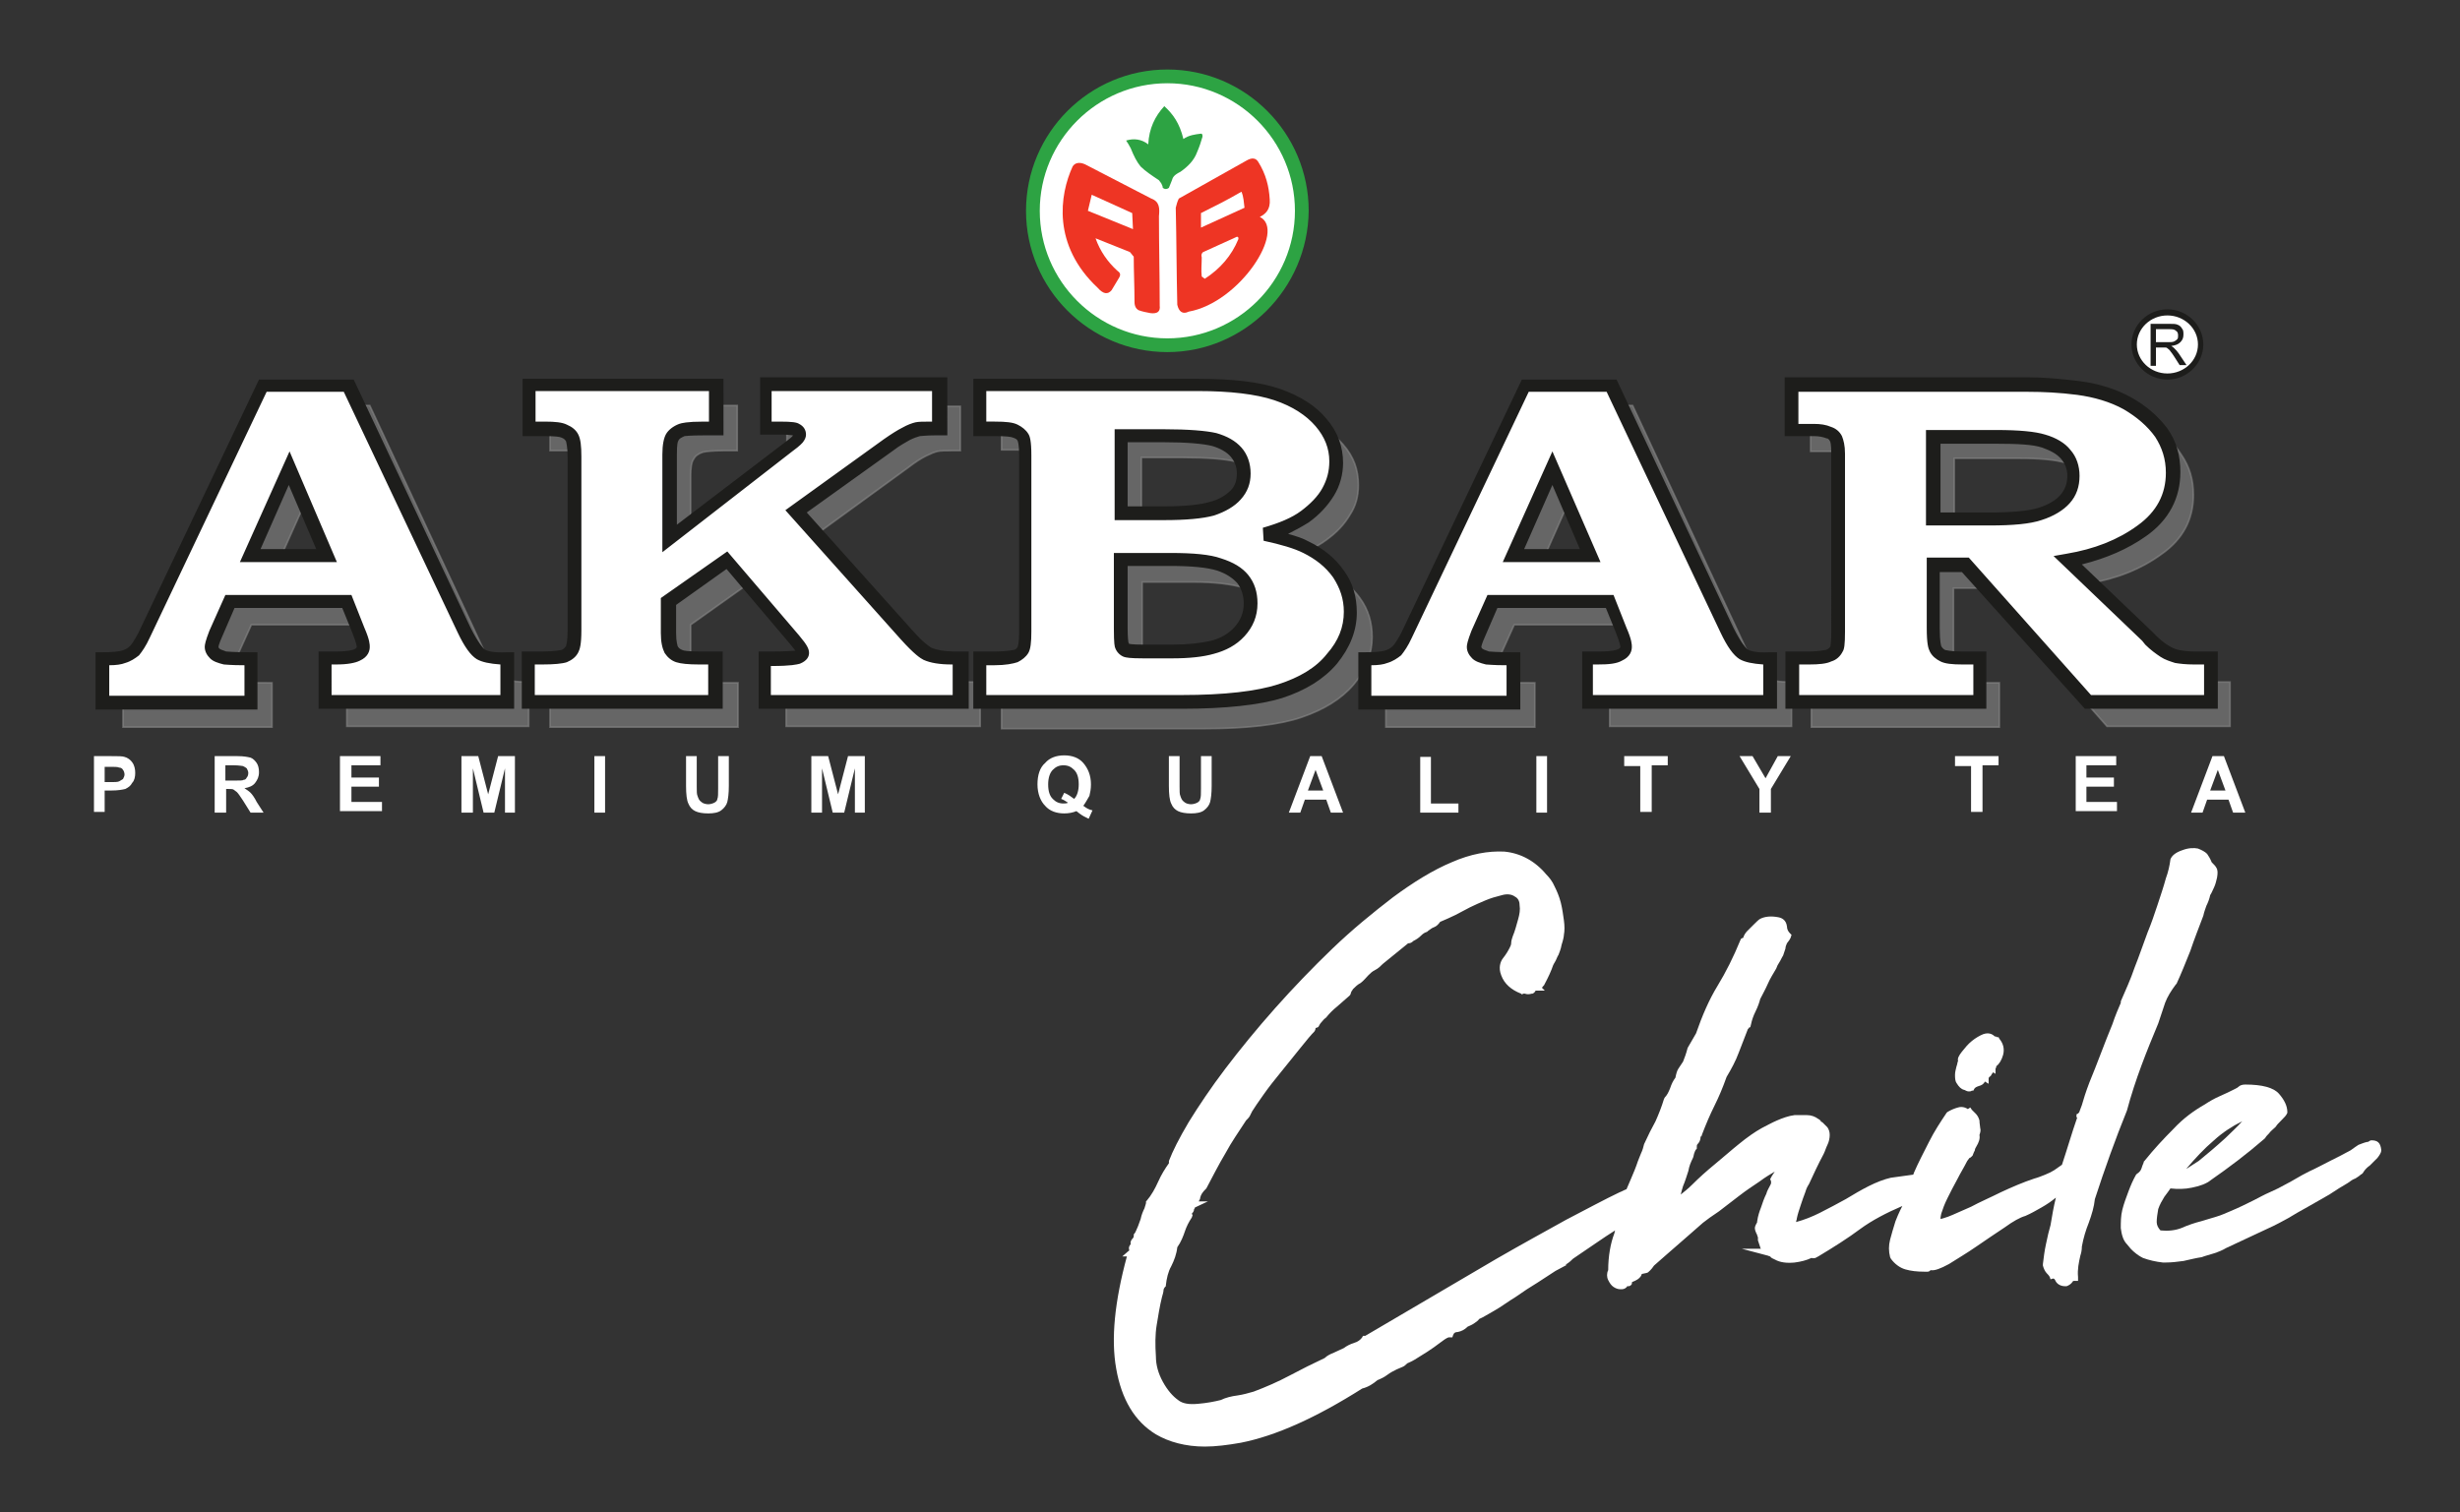 <?xml version="1.0" encoding="utf-8"?>
<!-- Generator: Adobe Illustrator 22.1.0, SVG Export Plug-In . SVG Version: 6.00 Build 0)  -->
<svg version="1.1" id="Layer_1" xmlns="http://www.w3.org/2000/svg" xmlns:xlink="http://www.w3.org/1999/xlink" x="0px" y="0px"
	 viewBox="0 0 322 198" style="enable-background:new 0 0 322 198;" xml:space="preserve">
<rect x="0" y="0" width="322" height="198" fill="#333333" stroke="none"/>
<style type="text/css">
	.st0{fill:#FFFFFF;}
	.st1{opacity:0.62;fill-rule:evenodd;clip-rule:evenodd;fill:#868686;stroke:#868686;stroke-width:0.216;stroke-miterlimit:2.613;}
	.st2{fill-rule:evenodd;clip-rule:evenodd;fill:#FFFFFF;}
	.st3{fill:#1D1D1B;}
	.st4{fill:#2DA343;}
	.st5{fill-rule:evenodd;clip-rule:evenodd;fill:#EE3524;}
	.st6{fill-rule:evenodd;clip-rule:evenodd;fill:#2DA343;}
	.st7{fill-rule:evenodd;clip-rule:evenodd;fill:#1D1D1B;}
</style>
<g id="XMLID_1363_">
	<path id="XMLID_1441_" class="st1" d="M37.1,53.1h11.3l15.1,32.4c0.8,1.7,1.5,2.8,2.2,3.2c0.6,0.4,1.8,0.6,3.5,0.6v5.8H45.4v-5.8
		l1.4,0c1.3,0,2.3-0.2,2.8-0.4c0.5-0.3,0.8-0.6,0.8-1.1c0-0.4-0.2-1.1-0.7-2.2l-1.5-3.8H32.9L31,86c-0.4,0.9-0.6,1.5-0.6,1.8
		c0,0.3,0.1,0.6,0.4,0.9c0.3,0.3,0.7,0.5,1.4,0.6c0.4,0.1,1.5,0.1,3.4,0.1v5.8H16.1v-5.8c1.2,0,2.2-0.1,2.7-0.3
		c0.6-0.2,1-0.5,1.4-0.8c0.4-0.4,0.8-1,1.2-2L37.1,53.1L37.1,53.1z M35.5,75.7h10.1l-4.9-11.6L35.5,75.7L35.5,75.7z M72,53.1h24.5
		V59h-1.6c-1.6,0-2.5,0.1-2.9,0.2c-0.6,0.2-1,0.5-1.2,0.9c-0.3,0.4-0.4,1.2-0.4,2.3v11.2L106,61.4c0.7-0.5,1.1-0.9,1.3-1.1
		c0.1-0.2,0.2-0.4,0.2-0.5c0-0.3-0.1-0.5-0.4-0.6c-0.3-0.1-1-0.2-2.1-0.2h-2v-5.8h22.7V59h-0.8c-1.1,0-1.8,0-2.2,0.1
		c-0.4,0.1-0.9,0.3-1.5,0.6c-0.6,0.3-1.4,0.8-2.3,1.5l-12.1,8.8l14.5,16.3c1.3,1.4,2.2,2.2,2.7,2.5c0.8,0.4,1.9,0.5,3.3,0.5h1v5.8
		h-25.4v-5.8h1c1.9,0,3-0.1,3.4-0.2c0.4-0.1,0.6-0.3,0.6-0.5c0-0.2-0.4-0.8-1.1-1.7L98,76.4l-7.6,5.4V86c0,1,0.1,1.8,0.4,2.2
		c0.2,0.4,0.6,0.7,1,0.9c0.4,0.2,1.3,0.3,2.7,0.3h2.1v5.8H72v-5.8h1.8c1.4,0,2.4-0.1,2.9-0.3c0.5-0.2,0.8-0.5,1-0.9
		c0.2-0.3,0.3-1.2,0.3-2.5V62.7c0-1.2-0.1-2.1-0.3-2.5c-0.2-0.4-0.6-0.7-1-1C76.1,59.1,75.2,59,74,59H72V53.1L72,53.1z M131.1,59
		v-5.8h28.6c4.4,0,7.8,0.4,10.3,1.3c2.5,0.9,4.4,2.1,5.8,3.7c1.4,1.6,2,3.3,2,5.3c0,1.4-0.3,2.7-1.1,3.9c-0.7,1.2-1.7,2.3-3.1,3.3
		c-1.3,1-3.1,1.7-5.3,2.4c2.3,0.5,4.2,1,5.4,1.7c1.8,0.8,3.2,2,4.3,3.5c1.1,1.5,1.6,3.2,1.6,5.1c0,2.2-0.8,4.3-2.4,6.2
		c-1.6,1.9-3.9,3.3-6.8,4.3c-2.9,1-7.2,1.5-12.9,1.5h-26.4v-5.8h2c1.3,0,2.2-0.1,2.7-0.3c0.5-0.2,0.8-0.5,1-0.8
		c0.2-0.4,0.3-1.1,0.3-2.4V62.4c0-1.2-0.1-2-0.3-2.4c-0.2-0.3-0.5-0.6-1-0.8c-0.5-0.2-1.4-0.3-2.7-0.3H131.1L131.1,59z M149.5,70.1
		h5.5c2.9,0,5-0.2,6.4-0.6c1.4-0.4,2.4-1,3.1-1.8c0.7-0.8,1-1.8,1-2.8c0-1.1-0.3-2.1-1-2.8c-0.7-0.8-1.6-1.3-2.9-1.7
		c-1.3-0.3-3.5-0.5-6.7-0.5h-5.5V70.1L149.5,70.1z M149.5,76.3v9.1c0,1.3,0.1,2,0.2,2.3c0.1,0.3,0.3,0.5,0.6,0.6
		c0.3,0.1,1,0.2,2.3,0.2h3.7c2.1,0,3.9-0.2,5.3-0.5c1.4-0.3,2.6-1,3.6-2.1c1-1,1.5-2.3,1.5-3.8c0-1.2-0.3-2.3-1-3.2
		c-0.7-0.9-1.7-1.5-3.1-2c-1.4-0.4-3.5-0.7-6.4-0.7H149.5L149.5,76.3z M202.4,53.1h11.3l15.1,32.4c0.8,1.7,1.5,2.8,2.2,3.2
		c0.6,0.4,1.8,0.6,3.5,0.6v5.8h-23.8v-5.8l1.4,0c1.3,0,2.3-0.2,2.8-0.4c0.5-0.3,0.8-0.6,0.8-1.1c0-0.4-0.2-1.1-0.7-2.2l-1.5-3.8
		h-15.3l-1.9,4.2c-0.4,0.9-0.6,1.5-0.6,1.8c0,0.3,0.1,0.6,0.4,0.9c0.3,0.3,0.7,0.5,1.4,0.6c0.4,0.1,1.5,0.1,3.4,0.1v5.8h-19.5v-5.8
		c1.2,0,2.2-0.1,2.7-0.3c0.6-0.2,1-0.5,1.4-0.8c0.4-0.4,0.8-1,1.2-2L202.4,53.1L202.4,53.1z M200.9,75.7h10.1L206,64.2L200.9,75.7
		L200.9,75.7z M237.2,53.1h31c2,0,4.2,0.2,6.5,0.5c2.4,0.3,4.5,1,6.4,2c1.9,1,3.4,2.3,4.4,3.9c1.1,1.6,1.6,3.3,1.6,5.3
		c0,3.2-1.4,5.8-4.1,7.7c-2.7,2-6,3.3-9.7,3.9l10.3,10l0.4,0.5c0.7,0.7,1.3,1.2,1.8,1.5c0.5,0.3,1.1,0.6,1.6,0.7
		c0.6,0.1,1.3,0.2,2.3,0.2h2.2v5.8h-16.1L259.9,77h-4.2v8.4c0,1.4,0.1,2.4,0.3,2.8c0.2,0.4,0.5,0.7,0.9,0.9c0.4,0.2,1.3,0.3,2.5,0.3
		h2.3v5.8h-24.6v-5.8h2.2c1.2,0,2-0.1,2.5-0.3c0.5-0.2,0.9-0.5,1.1-0.9c0.1-0.2,0.2-1,0.2-2.3V62.2c0-0.9-0.1-1.6-0.3-2
		c-0.2-0.4-0.5-0.6-0.9-0.8c-0.6-0.2-1.2-0.3-2-0.3l-1,0h-1.9V53.1L237.2,53.1z M255.8,60v10.9h7.5c2.9,0,5.1-0.2,6.6-0.7
		c1.5-0.5,2.5-1.1,3.3-1.9c0.7-0.8,1.1-1.9,1.1-3.1c0-1.1-0.3-2.1-1-2.8c-0.7-0.8-1.7-1.4-2.9-1.8c-1.3-0.4-3.3-0.6-6.2-0.6H255.8z"
		/>
	<g id="XMLID_1408_">
		<path id="XMLID_1430_" class="st2" d="M34.3,50.4h11.3l15.1,32c0.8,1.7,1.5,2.8,2.2,3.2c0.6,0.4,1.8,0.6,3.5,0.6v5.7H42.6v-5.7
			l1.4,0c1.3,0,2.3-0.2,2.8-0.4c0.5-0.3,0.8-0.6,0.8-1.1c0-0.4-0.2-1.1-0.7-2.2l-1.5-3.8H30.1l-1.9,4.2c-0.4,0.9-0.6,1.5-0.6,1.8
			c0,0.3,0.1,0.6,0.4,0.9c0.3,0.3,0.7,0.4,1.4,0.6c0.4,0.1,1.5,0.1,3.4,0.1v5.7H13.4v-5.7c1.2,0,2.2-0.1,2.7-0.3
			c0.6-0.2,1-0.4,1.4-0.8c0.4-0.4,0.8-1,1.2-2L34.3,50.4L34.3,50.4z M32.7,72.7h10.1l-4.9-11.4L32.7,72.7L32.7,72.7z M69.2,50.4
			h24.5v5.7h-1.6c-1.6,0-2.5,0.1-2.9,0.2c-0.6,0.2-1,0.5-1.2,0.9c-0.3,0.4-0.4,1.1-0.4,2.2v11l15.7-12c0.7-0.5,1.1-0.9,1.3-1.1
			c0.1-0.2,0.2-0.4,0.2-0.5c0-0.3-0.1-0.5-0.4-0.6c-0.3-0.1-1-0.2-2.1-0.2h-2v-5.7h22.7v5.7h-0.8c-1.1,0-1.8,0-2.2,0.1
			c-0.4,0.1-0.9,0.3-1.5,0.6c-0.6,0.3-1.4,0.8-2.3,1.5L104,67l14.5,16.2c1.3,1.4,2.2,2.2,2.7,2.5c0.8,0.4,1.9,0.5,3.3,0.5h1v5.7
			h-25.4v-5.7h1c1.9,0,3-0.1,3.4-0.2c0.4-0.1,0.6-0.3,0.6-0.5c0-0.2-0.4-0.8-1.1-1.7l-8.8-10.4l-7.6,5.4v4.2c0,1,0.1,1.7,0.4,2.1
			c0.2,0.4,0.6,0.7,1,0.9c0.4,0.2,1.3,0.3,2.7,0.3h2.1v5.7H69.2v-5.7H71c1.4,0,2.4-0.1,2.9-0.3c0.5-0.2,0.8-0.5,1-0.9
			c0.2-0.3,0.3-1.1,0.3-2.4V59.9c0-1.2-0.1-2.1-0.3-2.5c-0.2-0.4-0.6-0.7-1-0.9c-0.5-0.2-1.4-0.3-2.6-0.3h-2.1V50.4L69.2,50.4z
			 M128.3,56.2v-5.7h28.6c4.4,0,7.8,0.4,10.3,1.3c2.5,0.8,4.4,2.1,5.8,3.6c1.4,1.6,2,3.3,2,5.2c0,1.4-0.3,2.7-1.1,3.9
			c-0.7,1.2-1.7,2.3-3.1,3.3c-1.3,0.9-3.1,1.7-5.3,2.3c2.3,0.5,4.2,1,5.4,1.6c1.8,0.8,3.2,2,4.3,3.5c1.1,1.5,1.6,3.2,1.6,5
			c0,2.2-0.8,4.2-2.4,6.1c-1.6,1.9-3.9,3.3-6.8,4.2c-2.9,1-7.2,1.5-12.9,1.5h-26.4v-5.7h2c1.3,0,2.2-0.1,2.7-0.3
			c0.5-0.2,0.8-0.5,1-0.8c0.2-0.4,0.3-1.1,0.3-2.3V59.6c0-1.2-0.1-2-0.3-2.3c-0.2-0.3-0.5-0.6-1-0.8c-0.5-0.2-1.4-0.3-2.7-0.3H128.3
			L128.3,56.2z M146.8,67.2h5.5c2.9,0,5-0.2,6.4-0.6c1.4-0.4,2.4-1,3.1-1.8c0.7-0.8,1-1.7,1-2.8c0-1.1-0.3-2-1-2.8
			c-0.7-0.8-1.6-1.3-2.9-1.6c-1.3-0.3-3.5-0.5-6.7-0.5h-5.5V67.2L146.8,67.2z M146.8,73.3v9c0,1.3,0.1,2,0.2,2.2
			c0.1,0.3,0.3,0.5,0.6,0.6c0.3,0.1,1,0.2,2.3,0.2h3.7c2.1,0,3.9-0.2,5.3-0.5c1.4-0.3,2.6-1,3.6-2c1-1,1.5-2.3,1.5-3.7
			c0-1.2-0.3-2.3-1-3.1c-0.7-0.9-1.7-1.5-3.1-1.9c-1.4-0.4-3.5-0.6-6.4-0.6H146.8L146.8,73.3z M199.6,50.4h11.3l15.1,32
			c0.8,1.7,1.5,2.8,2.2,3.2c0.6,0.4,1.8,0.6,3.5,0.6v5.7h-23.8v-5.7l1.4,0c1.3,0,2.3-0.2,2.8-0.4c0.5-0.3,0.8-0.6,0.8-1.1
			c0-0.4-0.2-1.1-0.7-2.2l-1.5-3.8h-15.3l-1.9,4.2c-0.4,0.9-0.6,1.5-0.6,1.8c0,0.3,0.1,0.6,0.4,0.9c0.3,0.3,0.7,0.4,1.4,0.6
			c0.4,0.1,1.5,0.1,3.4,0.1v5.7h-19.5v-5.7c1.2,0,2.2-0.1,2.7-0.3c0.6-0.2,1-0.4,1.4-0.8c0.4-0.4,0.8-1,1.2-2L199.6,50.4L199.6,50.4
			z M198.1,72.7h10.1l-4.9-11.4L198.1,72.7L198.1,72.7z M234.5,50.4h31c2,0,4.2,0.2,6.5,0.4c2.4,0.3,4.5,1,6.4,2
			c1.9,1,3.4,2.3,4.4,3.8c1.1,1.6,1.6,3.3,1.6,5.2c0,3.1-1.4,5.7-4.1,7.7c-2.7,2-6,3.2-9.7,3.8l10.3,9.9l0.4,0.4
			c0.7,0.7,1.3,1.2,1.8,1.5c0.5,0.3,1.1,0.6,1.6,0.7c0.6,0.1,1.3,0.2,2.3,0.2h2.2v5.7h-16.1L257.2,74H253v8.3c0,1.4,0.1,2.3,0.3,2.7
			c0.2,0.4,0.5,0.7,0.9,0.9c0.4,0.2,1.3,0.3,2.5,0.3h2.3v5.7h-24.6v-5.7h2.2c1.2,0,2-0.1,2.5-0.3c0.5-0.2,0.9-0.5,1.1-0.9
			c0.1-0.2,0.2-1,0.2-2.2V59.3c0-0.9-0.1-1.6-0.3-1.9c-0.2-0.4-0.5-0.6-0.9-0.8c-0.6-0.2-1.2-0.3-2-0.3l-1,0h-1.9V50.4L234.5,50.4z
			 M253,57.2V68h7.5c2.9,0,5.1-0.2,6.6-0.7c1.5-0.4,2.5-1.1,3.3-1.9c0.7-0.8,1.1-1.8,1.1-3c0-1.1-0.3-2-1-2.8
			c-0.7-0.8-1.7-1.4-2.9-1.7c-1.3-0.4-3.3-0.6-6.2-0.6H253z"/>
		<path id="XMLID_1409_" class="st3" d="M290.3,92.8h-17.4l-16.1-17.9h-2.9v7.4c0,1.8,0.2,2.3,0.2,2.3c0.1,0.2,0.3,0.4,0.5,0.5
			c0.1,0,0.6,0.2,2.2,0.2h3.2v7.5h-26.3v-7.5h3.1c1.4,0,1.9-0.2,2.2-0.2c0.3-0.1,0.5-0.3,0.6-0.5c0-0.1,0.1-0.5,0.1-1.8V59.3
			c0-1.1-0.1-1.5-0.2-1.6c-0.1-0.2-0.2-0.2-0.3-0.3l-0.1,0c-0.5-0.2-1-0.3-1.7-0.3l-1,0l-2.8,0v-7.7h31.9c2,0,4.2,0.2,6.7,0.5
			c2.4,0.3,4.7,1,6.7,2.1c2,1.1,3.6,2.5,4.8,4.1c1.2,1.7,1.7,3.6,1.7,5.7c0,3.4-1.5,6.3-4.5,8.4c-2.4,1.7-5.2,2.9-8.4,3.7l9.1,8.7
			l0.5,0.5c0.6,0.6,1.2,1.1,1.7,1.4c0.5,0.3,0.9,0.5,1.4,0.6c0.5,0.1,1.2,0.2,2.1,0.2h3V92.8z M273.7,91h14.8v-4h-1.3
			c-1.1,0-1.9-0.1-2.5-0.2c-0.6-0.2-1.3-0.4-1.9-0.8c-0.6-0.4-1.3-0.9-2-1.6l-0.4-0.5l-11.6-11.1l1.7-0.3c3.6-0.6,6.7-1.8,9.3-3.7
			c2.5-1.8,3.7-4.1,3.7-6.9c0-1.8-0.5-3.3-1.4-4.7c-1-1.4-2.4-2.6-4.1-3.6c-1.8-1-3.9-1.6-6.1-1.9c-2.3-0.3-4.5-0.4-6.4-0.4h-30.1
			v4.2h1l1,0c0,0,0,0,0,0c0.9,0,1.6,0.1,2.3,0.4c0.6,0.2,1.1,0.6,1.4,1.2c0.2,0.5,0.4,1.2,0.4,2.3v23.3c0,1.7-0.1,2.3-0.3,2.6
			c-0.3,0.6-0.8,1.1-1.5,1.3c-0.6,0.3-1.6,0.4-2.9,0.4h-1.3v4h22.8v-4h-1.4c-1.4,0-2.3-0.1-2.9-0.4c-0.6-0.3-1.1-0.7-1.4-1.3
			c-0.2-0.4-0.4-1-0.4-3.1v-9.2h5.5L273.7,91z M232.6,92.8h-25.5v-7.5l2.3,0c1.6,0,2.2-0.2,2.4-0.3c0.2-0.1,0.3-0.2,0.3-0.3
			c0,0,0-0.4-0.6-1.9l-1.3-3.2H196l-1.6,3.7c-0.5,1.1-0.5,1.4-0.5,1.4c0,0,0,0.1,0.1,0.2c0.1,0.1,0.3,0.2,0.9,0.4
			c0.2,0,0.8,0.1,3.2,0.1h0.9v7.5h-21.2v-7.5h0.9c1.4,0,2.1-0.1,2.5-0.2c0.4-0.1,0.8-0.3,1.1-0.6c0.2-0.2,0.5-0.6,1.1-1.7l15.8-33.2
			h12.4l15.3,32.5c1,2,1.6,2.6,1.8,2.8c0.3,0.2,1.1,0.5,3,0.4l0.9,0V92.8z M208.8,91h22v-4c-1.4-0.1-2.4-0.3-3.1-0.7
			c-0.8-0.5-1.6-1.6-2.5-3.5l-14.9-31.5h-10.2l-15.3,32.2c-0.5,1.1-1,1.8-1.4,2.3c-0.5,0.4-1.1,0.8-1.8,1c-0.5,0.2-1.2,0.3-2.1,0.3
			v4h17.7v-4c-1.9,0-2.4-0.1-2.7-0.1c-0.8-0.2-1.4-0.4-1.8-0.8c-0.4-0.4-0.7-0.9-0.7-1.5c0-0.3,0.1-0.8,0.6-2.1l2.1-4.7h16.5
			l1.7,4.3c0.7,1.6,0.7,2.2,0.7,2.5c0,0.5-0.2,1.3-1.3,1.8c-0.7,0.4-1.7,0.5-3.2,0.5l-0.6,0V91z M154.7,92.8h-27.3v-7.5h2.9
			c1.6,0,2.2-0.2,2.4-0.2c0.3-0.1,0.4-0.2,0.5-0.4c0,0,0.2-0.4,0.2-1.9V59.6c0-1.5-0.2-1.9-0.2-1.9c-0.1-0.2-0.3-0.3-0.6-0.4
			c-0.2-0.1-0.8-0.2-2.3-0.2h-2.9v-7.5h29.5c4.4,0,8,0.4,10.6,1.3c2.6,0.9,4.7,2.2,6.1,3.9c1.5,1.7,2.2,3.7,2.2,5.8
			c0,1.5-0.4,3-1.2,4.3c-0.8,1.3-1.9,2.5-3.3,3.5c-0.8,0.5-1.7,1-2.7,1.5c1.1,0.3,2,0.6,2.7,1c1.9,0.9,3.5,2.2,4.6,3.8
			c1.2,1.6,1.7,3.5,1.7,5.5c0,2.4-0.9,4.6-2.6,6.7c-1.7,2-4.1,3.5-7.2,4.5C164.9,92.3,160.4,92.8,154.7,92.8z M129.2,91h25.5
			c5.6,0,9.8-0.5,12.6-1.4c2.8-0.9,5-2.2,6.4-4c1.5-1.7,2.2-3.5,2.2-5.5c0-1.7-0.5-3.1-1.4-4.5c-1-1.4-2.3-2.4-3.9-3.2
			c-1.2-0.6-2.9-1.1-5.2-1.6l-0.1-1.7c2.1-0.6,3.8-1.3,5-2.2c1.2-0.9,2.2-1.9,2.8-3c0.6-1.1,0.9-2.2,0.9-3.5c0-1.7-0.6-3.2-1.8-4.6
			c-1.2-1.4-3-2.6-5.4-3.4c-2.4-0.8-5.8-1.2-10-1.2h-27.7v4h1.1c1.5,0,2.4,0.1,3,0.4c0.6,0.3,1.1,0.7,1.4,1.2
			c0.2,0.3,0.4,0.9,0.4,2.8v23.1c0,1.4-0.1,2.3-0.4,2.8c-0.3,0.5-0.8,0.9-1.4,1.2c-0.6,0.2-1.6,0.4-3,0.4h-1.1V91z M126.4,92.8H99.3
			v-7.5h1.9c1.8,0,2.5-0.1,2.9-0.1c-0.1-0.2-0.4-0.5-0.7-0.9l-8.3-9.8l-6.6,4.7v3.7c0,1.2,0.2,1.6,0.2,1.7c0.1,0.2,0.3,0.4,0.6,0.5
			c0.2,0.1,0.7,0.2,2.4,0.2h2.9v7.5H68.3v-7.5H71c1.7,0,2.4-0.2,2.5-0.2c0.3-0.1,0.4-0.3,0.6-0.5l0-0.1c0,0,0.2-0.4,0.2-2V59.9
			c0-1.5-0.2-2-0.2-2.1c-0.1-0.2-0.3-0.4-0.6-0.5c-0.2-0.1-0.7-0.2-2.2-0.2h-2.9v-7.5h26.3V57h-2.5c-2,0-2.5,0.1-2.6,0.1
			c-0.4,0.2-0.7,0.3-0.8,0.6c-0.1,0.1-0.2,0.5-0.2,1.8v9.2l14.3-10.9c0.5-0.4,0.8-0.6,0.9-0.8c-0.2,0-0.7-0.1-1.4-0.1h-2.9v-7.5
			h24.5V57h-1.6c-1.2,0-1.8,0.1-2,0.1c-0.3,0.1-0.7,0.2-1.3,0.5c-0.5,0.3-1.3,0.7-2.2,1.4l-11.3,8.1l13.8,15.4
			c1.5,1.7,2.2,2.1,2.5,2.3c0.7,0.3,1.7,0.5,3,0.5h1.9V92.8z M101.1,91h23.6v-4h-0.1c-1.6,0-2.8-0.2-3.7-0.6c-0.4-0.2-1.2-0.7-3-2.7
			l-15.1-16.9l12.9-9.3c1-0.7,1.8-1.2,2.4-1.5c0.7-0.4,1.3-0.6,1.7-0.7c0.4-0.1,1.1-0.1,2.2-0.1v-4h-21v4h1.1c1.6,0,2.2,0.1,2.5,0.3
			c0.6,0.3,0.9,0.8,0.9,1.4c0,0.3-0.1,0.6-0.4,1l0,0c-0.1,0.1-0.3,0.4-1.4,1.2L86.7,72.3V59.5c0-1.3,0.2-2.2,0.5-2.7
			c0.3-0.5,0.9-1,1.7-1.3c0.3-0.1,1-0.3,3.2-0.3h0.7v-4H70.1v4h1.2c1.4,0,2.3,0.1,2.9,0.4c0.7,0.3,1.2,0.7,1.5,1.3
			c0.3,0.6,0.4,1.5,0.4,2.9v22.7c0,1.9-0.2,2.5-0.4,2.9c-0.3,0.6-0.8,1-1.5,1.3C73.6,86.9,72.5,87,71,87h-1v4h22.7v-4h-1.2
			c-1.4,0-2.4-0.1-3-0.3c-0.6-0.2-1.1-0.6-1.5-1.2c-0.3-0.6-0.5-1.4-0.5-2.6v-4.6l8.7-6.1l9.4,11c1.1,1.3,1.3,1.8,1.3,2.3
			c0,0.4-0.2,1-1.2,1.4c-0.4,0.1-1.1,0.3-3.7,0.3h-0.1V91z M67.3,92.8H41.7v-7.5l2.3,0c1.6,0,2.2-0.2,2.4-0.3
			c0.2-0.1,0.3-0.2,0.3-0.3c0,0,0-0.4-0.6-1.9l-1.3-3.2H30.7l-1.6,3.7c-0.5,1.1-0.5,1.4-0.5,1.4c0,0,0,0.1,0.1,0.2
			c0.1,0.1,0.3,0.2,0.9,0.4c0.2,0,0.8,0.1,3.2,0.1h0.9v7.5H12.5v-7.5h0.9c1.4,0,2.1-0.1,2.5-0.2c0.4-0.1,0.8-0.3,1.1-0.6
			c0.2-0.2,0.5-0.6,1.1-1.7l15.8-33.2h12.4l15.3,32.5c1,2,1.6,2.6,1.8,2.8c0.3,0.2,1,0.5,3,0.4l0.9,0V92.8z M43.5,91h22v-4
			c-1.4-0.1-2.4-0.3-3.1-0.7c-0.8-0.5-1.6-1.6-2.5-3.5L45,51.3H34.9L19.6,83.5c-0.5,1.1-1,1.8-1.4,2.3c-0.5,0.4-1.1,0.8-1.8,1
			c-0.5,0.2-1.2,0.3-2.1,0.3v4h17.7v-4c-1.9,0-2.4-0.1-2.7-0.1c-0.8-0.2-1.4-0.4-1.8-0.8c-0.4-0.4-0.7-0.9-0.7-1.5
			c0-0.3,0.1-0.8,0.6-2.1l2.1-4.7H46l1.7,4.3c0.7,1.6,0.7,2.2,0.7,2.5c0,0.5-0.2,1.3-1.3,1.8C46.5,86.8,45.5,87,44,87l-0.6,0V91z
			 M153.4,86.2h-3.7c-1.8,0-2.3-0.1-2.6-0.2c-0.5-0.2-0.9-0.6-1.1-1.1c-0.1-0.2-0.2-0.6-0.2-2.6v-9.9h7.4c3,0,5.2,0.2,6.6,0.7
			c1.6,0.5,2.8,1.2,3.6,2.2c0.8,1,1.2,2.2,1.2,3.7c0,1.7-0.6,3.1-1.7,4.3c-1.1,1.2-2.5,1.9-4,2.3C157.5,86,155.7,86.2,153.4,86.2z
			 M147.8,84.3c0,0,0.4,0.1,1.9,0.1h3.7c2.1,0,3.8-0.2,5.1-0.5c1.2-0.3,2.3-0.9,3.1-1.8c0.8-0.9,1.2-1.9,1.2-3.1
			c0-1-0.3-1.9-0.8-2.6c-0.6-0.7-1.5-1.3-2.7-1.7c-1.3-0.4-3.3-0.6-6.1-0.6h-5.6v8.1c0,1.4,0.1,1.8,0.1,1.9
			C147.8,84.3,147.8,84.3,147.8,84.3L147.8,84.3z M209.5,73.6h-12.8l6.5-14.5L209.5,73.6z M199.5,71.9h7.3l-3.6-8.4L199.5,71.9z
			 M44.1,73.6H31.4l6.5-14.5L44.1,73.6z M34.1,71.9h7.3l-3.6-8.4L34.1,71.9z M260.4,68.8h-8.3V56.3h9.2c3,0,5.1,0.2,6.4,0.6
			c1.4,0.4,2.6,1.1,3.3,2c0.8,0.9,1.2,2.1,1.2,3.4c0,1.4-0.4,2.6-1.3,3.6c-0.8,0.9-2.1,1.7-3.7,2.2
			C265.7,68.6,263.5,68.8,260.4,68.8z M253.9,67.1h6.6c2.8,0,5-0.2,6.3-0.6c1.3-0.4,2.3-1,2.9-1.7c0.6-0.7,0.9-1.5,0.9-2.5
			c0-0.9-0.3-1.6-0.8-2.2c-0.6-0.7-1.4-1.1-2.5-1.5c-1.2-0.4-3.2-0.5-5.9-0.5h-7.4V67.1z M152.3,68.1h-6.4V56.2h6.4
			c3.3,0,5.6,0.2,6.9,0.5c1.4,0.4,2.5,1,3.3,1.9c0.8,0.9,1.2,2.1,1.2,3.4c0,1.3-0.4,2.4-1.3,3.4c-0.8,0.9-2,1.6-3.5,2.1
			C157.4,67.9,155.3,68.1,152.3,68.1z M147.6,66.3h4.6c2.8,0,4.9-0.2,6.2-0.6c1.2-0.3,2.1-0.9,2.7-1.5c0.6-0.6,0.8-1.4,0.8-2.2
			c0-0.9-0.3-1.6-0.8-2.2c-0.5-0.6-1.4-1.1-2.4-1.4c-1.2-0.3-3.3-0.5-6.5-0.5h-4.6V66.3z"/>
	</g>
	<g id="XMLID_1396_">
		<g id="XMLID_1403_">
			
				<ellipse id="XMLID_1407_" transform="matrix(3.733139e-03 -1 1 3.733139e-03 124.585 180.245)" class="st2" cx="152.8" cy="27.6" rx="17.6" ry="17.6"/>
			<path id="XMLID_1404_" class="st4" d="M152.8,46.1c-10.2,0-18.5-8.3-18.5-18.5c0-10.2,8.3-18.5,18.5-18.5
				c10.2,0,18.5,8.3,18.5,18.5C171.2,37.8,162.9,46.1,152.8,46.1z M152.8,10.9c-9.2,0-16.7,7.5-16.7,16.7c0,9.2,7.5,16.7,16.7,16.7
				c9.2,0,16.7-7.5,16.7-16.7C169.5,18.4,162,10.9,152.8,10.9z"/>
		</g>
		<path id="XMLID_1402_" class="st5" d="M142,21.5c2.9,1.5,5.8,3,8.7,4.5c1.1,0.4,1.1,1.3,1,2.3c0,3.9,0.1,7.8,0.1,11.7
			c0.1,0.8-0.3,1.1-1.2,1c-0.5-0.1-1.1-0.2-1.6-0.4c-0.3-0.2-0.5-0.5-0.5-1.1c0-2-0.1-4-0.1-5.9c-0.2-0.2-0.3-0.4-0.5-0.6
			c-1.5-0.6-3-1.2-4.5-1.8c0.6,1.7,1.6,3.1,2.8,4.2c0.4,0.3,0.6,0.5,0.2,1.1c-0.3,0.5-0.6,1-0.9,1.5c-0.5,0.6-1.1,0.5-1.8-0.3
			c-6-5.6-5-12.2-3.3-15.9C140.7,21.3,141.3,21.2,142,21.5z"/>
		<polygon id="XMLID_1401_" class="st2" points="142.9,25.5 148.2,27.9 148.3,30 142.4,27.6 		"/>
		<path id="XMLID_1400_" class="st5" d="M153.9,27.2c0.1,4.2,0.1,8.5,0.2,12.7c0.2,0.9,0.7,1.3,1.5,0.9c6.7-1.2,12.8-10.7,9.3-12.4
			c0.8-0.4,1.4-1,1.3-2.3c-0.1-1.7-0.5-3.3-1.5-4.9c-0.3-0.5-0.8-0.6-1.5-0.2c-3,1.7-5.9,3.3-8.9,5C154.1,26.4,154,26.8,153.9,27.2z
			"/>
		<path id="XMLID_1399_" class="st2" d="M157.2,27.9c1.8-0.9,3.6-1.8,5.3-2.8c0.3,0.7,0.3,1.4,0.4,2.1l-5.7,2.6L157.2,27.9z"/>
		<path id="XMLID_1398_" class="st2" d="M157.3,33.7c-0.1-0.3,0-0.6,0.2-0.7c1.5-0.7,2.9-1.3,4.4-2c0.2,0,0.2,0.1,0.2,0.3
			c-0.9,2.2-2.4,3.9-4.4,5.2c-0.1-0.1-0.3-0.2-0.4-0.3C157.2,35.4,157.3,34.6,157.3,33.7z"/>
		<path id="XMLID_1397_" class="st6" d="M152,24c-0.1-0.1-0.2-0.3-0.3-0.4c-0.9-0.6-1.8-1.2-2.4-1.8c-0.5-0.6-0.9-1.4-1.3-2.4
			c-0.2-0.4-0.4-0.7-0.6-1c1-0.3,2-0.2,2.9,0.5c0.1-2.1,0.9-3.7,2.1-5c1.1,1,2,2.2,2.5,4.3c0.7-0.5,1.5-0.6,2.3-0.7
			c0.2,0,0.2,0.2,0.2,0.4c-0.2,0.7-0.4,1.3-0.7,2c-0.4,1.1-1.2,1.9-2.2,2.6c-0.8,0.4-1,0.7-1.1,1.1c-0.1,0.3-0.3,0.7-0.4,1
			c-0.3,0.2-0.5,0.2-0.8,0C152.2,24.4,152.1,24.2,152,24z"/>
	</g>
	<path id="XMLID_1373_" class="st2" d="M12.3,106.4V99h2.3c0.9,0,1.4,0,1.7,0.1c0.4,0.1,0.8,0.4,1,0.7c0.3,0.4,0.4,0.9,0.4,1.4
		c0,0.5-0.1,1-0.4,1.3c-0.2,0.4-0.5,0.6-0.9,0.8c-0.4,0.1-1,0.2-1.8,0.2h-0.9v2.8H12.3L12.3,106.4z M13.7,100.3v2.1h0.8
		c0.5,0,0.9,0,1.1-0.1c0.2-0.1,0.3-0.2,0.5-0.3c0.1-0.2,0.2-0.4,0.2-0.6c0-0.2-0.1-0.5-0.2-0.6c-0.1-0.2-0.3-0.3-0.5-0.3
		c-0.2-0.1-0.6-0.1-1.2-0.1H13.7L13.7,100.3z M28.1,106.4V99h3c0.8,0,1.3,0.1,1.7,0.2c0.3,0.1,0.6,0.4,0.8,0.7
		c0.2,0.3,0.3,0.7,0.3,1.2c0,0.6-0.2,1-0.5,1.4c-0.3,0.4-0.8,0.6-1.4,0.7c0.3,0.2,0.6,0.4,0.8,0.6c0.2,0.2,0.5,0.6,0.8,1.2l0.9,1.4
		h-1.7l-1-1.6c-0.4-0.6-0.6-0.9-0.8-1.1c-0.1-0.1-0.3-0.2-0.4-0.3c-0.1-0.1-0.4-0.1-0.7-0.1h-0.3v3.1H28.1L28.1,106.4z M29.6,102.2
		h1.1c0.7,0,1.1,0,1.2-0.1c0.2,0,0.3-0.1,0.4-0.3c0.1-0.1,0.2-0.3,0.2-0.6c0-0.2-0.1-0.4-0.2-0.6c-0.1-0.1-0.3-0.2-0.5-0.3
		c-0.1,0-0.5-0.1-1.2-0.1h-1.1V102.2L29.6,102.2z M44.5,106.4V99h5.3v1.2H46v1.6h3.6v1.2H46v2h4v1.2H44.5L44.5,106.4z M60.4,106.4
		V99h2.2l1.3,5l1.3-5h2.2v7.4h-1.3v-5.8l-1.4,5.8h-1.4l-1.4-5.8v5.8H60.4L60.4,106.4z M77.8,106.4V99h1.4v7.4H77.8L77.8,106.4z
		 M89.8,99h1.4v4c0,0.6,0,1,0.1,1.2c0.1,0.3,0.2,0.6,0.5,0.8c0.2,0.2,0.6,0.3,0.9,0.3c0.3,0,0.6-0.1,0.8-0.2
		c0.2-0.1,0.4-0.3,0.4-0.5c0.1-0.2,0.1-0.7,0.1-1.4V99h1.4v3.9c0,1-0.1,1.7-0.2,2.1c-0.1,0.4-0.4,0.8-0.8,1.1
		c-0.4,0.3-1,0.4-1.7,0.4c-0.7,0-1.3-0.1-1.7-0.3c-0.4-0.2-0.7-0.5-0.9-1c-0.2-0.4-0.3-1.2-0.3-2.3V99L89.8,99z M106.2,106.4V99h2.2
		l1.3,5l1.3-5h2.2v7.4h-1.3v-5.8l-1.4,5.8H109l-1.4-5.8v5.8H106.2L106.2,106.4z M141.8,105.5c0.4,0.3,0.7,0.5,1.2,0.6l-0.5,1.1
		c-0.2-0.1-0.4-0.2-0.6-0.3c0,0-0.4-0.2-1-0.7c-0.5,0.2-1,0.3-1.6,0.3c-1,0-1.9-0.3-2.5-1c-0.6-0.6-1-1.6-1-2.8c0-1.2,0.3-2.2,1-2.8
		c0.6-0.7,1.5-1,2.5-1c1,0,1.9,0.3,2.5,1c0.6,0.7,1,1.6,1,2.8c0,0.6-0.1,1.1-0.2,1.5C142.3,104.7,142.1,105.1,141.8,105.5
		L141.8,105.5z M140.6,104.6c0.4-0.4,0.6-1.1,0.6-1.9c0-0.9-0.2-1.5-0.6-1.9c-0.4-0.4-0.8-0.6-1.4-0.6c-0.6,0-1,0.2-1.4,0.6
		c-0.4,0.4-0.6,1.1-0.6,1.9c0,0.9,0.2,1.5,0.6,1.9c0.4,0.4,0.8,0.6,1.4,0.6c0.2,0,0.4,0,0.6-0.1c-0.3-0.2-0.6-0.4-0.9-0.5l0.4-0.8
		C139.8,104,140.2,104.3,140.6,104.6L140.6,104.6z M153,99h1.4v4c0,0.6,0,1,0.1,1.2c0.1,0.3,0.2,0.6,0.5,0.8
		c0.2,0.2,0.6,0.3,0.9,0.3c0.3,0,0.6-0.1,0.8-0.2c0.2-0.1,0.4-0.3,0.4-0.5c0.1-0.2,0.1-0.7,0.1-1.4V99h1.4v3.9c0,1-0.1,1.7-0.2,2.1
		c-0.1,0.4-0.4,0.8-0.8,1.1c-0.4,0.3-1,0.4-1.7,0.4c-0.7,0-1.3-0.1-1.7-0.3c-0.4-0.2-0.7-0.5-0.9-1c-0.2-0.4-0.3-1.2-0.3-2.3V99
		L153,99z M175.8,106.4h-1.6l-0.6-1.7h-2.8l-0.6,1.7h-1.5l2.8-7.4h1.5L175.8,106.4L175.8,106.4z M173.2,103.5l-1-2.7l-1,2.7H173.2
		L173.2,103.5z M185.9,106.4v-7.3h1.4v6.1h3.6v1.2H185.9L185.9,106.4z M201.1,106.4V99h1.4v7.4H201.1L201.1,106.4z M214.7,106.4
		v-6.1h-2.1V99h5.7v1.2h-2.1v6.1H214.7L214.7,106.4z M230.3,106.4v-3.1l-2.6-4.3h1.7l1.7,2.9l1.6-2.9h1.7l-2.6,4.3v3.1H230.3
		L230.3,106.4z M258,106.4v-6.1h-2.1V99h5.7v1.2h-2.1v6.1H258L258,106.4z M271.7,106.4V99h5.3v1.2h-3.9v1.6h3.6v1.2h-3.6v2h4v1.2
		H271.7L271.7,106.4z M293.9,106.4h-1.6l-0.6-1.7h-2.8l-0.6,1.7h-1.5l2.8-7.4h1.5L293.9,106.4L293.9,106.4z M291.3,103.5l-1-2.7
		l-1,2.7H291.3z"/>
	<g id="XMLID_1364_">
		<g id="XMLID_1368_">
			<path id="XMLID_1372_" class="st2" d="M283.7,40.9c2.4,0,4.4,1.9,4.4,4.2c0,2.3-2,4.2-4.4,4.2c-2.4,0-4.4-1.9-4.4-4.2
				C279.3,42.8,281.3,40.9,283.7,40.9z"/>
			<path id="XMLID_1369_" class="st3" d="M283.7,49.7c-2.6,0-4.7-2.1-4.7-4.6s2.1-4.6,4.7-4.6c2.6,0,4.7,2.1,4.7,4.6
				S286.3,49.7,283.7,49.7z M283.7,41.3c-2.2,0-4,1.7-4,3.8c0,2.1,1.8,3.8,4,3.8s4-1.7,4-3.8C287.7,43,285.9,41.3,283.7,41.3z"/>
		</g>
		<path id="XMLID_1365_" class="st7" d="M281.5,47.7v-5.3h2.4c0.5,0,0.9,0,1.1,0.1c0.3,0.1,0.5,0.3,0.6,0.5c0.2,0.2,0.2,0.5,0.2,0.8
			c0,0.4-0.1,0.7-0.4,1c-0.3,0.3-0.6,0.4-1.2,0.5c0.2,0.1,0.3,0.2,0.4,0.3c0.2,0.2,0.4,0.4,0.6,0.7l1,1.5h-0.9l-0.7-1.1
			c-0.2-0.3-0.4-0.6-0.5-0.7c-0.1-0.2-0.3-0.3-0.4-0.4c-0.1-0.1-0.2-0.1-0.3-0.1c-0.1,0-0.2,0-0.4,0h-0.8v2.4H281.5L281.5,47.7z
			 M282.2,44.8h1.6c0.3,0,0.6,0,0.8-0.1c0.2-0.1,0.3-0.2,0.4-0.3c0.1-0.1,0.1-0.3,0.1-0.5c0-0.3-0.1-0.5-0.3-0.6
			c-0.2-0.2-0.5-0.2-0.9-0.2h-1.7V44.8z"/>
	</g>
</g>
<g id="XMLID_1357_">
	<path id="XMLID_1362_" class="st0" d="M257.1,142.7c0.1,0,0.3,0.2,0.6,0.2c0.1,0,0.3,0,0.4-0.1h0.2l0.1-0.2
		c0.1-0.2,0.3-0.3,0.6-0.4c0.4-0.1,0.7-0.3,0.8-0.6l0.5,0.3v-0.7c0,0,0-0.1,0.1-0.2c0.2-0.1,0.3-0.3,0.3-0.4c0.1,0,0.1,0,0.1-0.1
		c0,0,0.1-0.1,0.1-0.1l0.3,0.2v-0.7c0.1-0.1,0.1-0.2,0.1-0.3c0.4-0.3,0.7-0.8,0.9-1.5c0.2-0.8,0-1.5-0.5-2.1l-0.1-0.2h-0.2
		c-0.1-0.1-0.2-0.1-0.3-0.1c-0.4-0.4-0.9-0.5-1.5-0.3c-0.5,0.2-1,0.5-1.5,0.9c-0.5,0.4-0.9,0.9-1.3,1.4c-0.4,0.5-0.6,0.9-0.5,1.2
		c-0.1,0.2-0.1,0.5-0.2,0.7c-0.1,0.4-0.2,0.8-0.2,1.1c0,0.4,0,0.8,0.2,1.1C256.4,142.3,256.7,142.6,257.1,142.7z"/>
	<path id="XMLID_1361_" class="st0" d="M282.5,134c0.3-0.9,0.6-1.8,0.9-2.7c0.3-0.8,0.8-1.6,1.4-2.4l0.1-0.1
		c0.6-1.3,1.2-2.8,1.8-4.3c0.5-1.5,1.1-3,1.7-4.6c0.1-0.5,0.3-1,0.4-1.3c0.2-0.4,0.4-0.9,0.5-1.4c0.2-0.3,0.3-0.6,0.5-1
		c0.2-0.4,0.3-0.9,0.4-1.3c0.1-0.6,0.1-1-0.1-1.3c-0.1-0.2-0.3-0.4-0.6-0.7c-0.2-0.5-0.4-0.8-0.6-1.1c-0.3-0.3-0.7-0.5-1.2-0.7
		c-0.5-0.1-1.2-0.1-2,0.2c-0.9,0.3-1.4,0.7-1.6,1.2c-0.1,0.8-0.3,1.7-0.6,2.5c-0.3,1.1-0.7,2.3-1.1,3.5c-0.4,1.2-0.8,2.4-1.3,3.6
		c-0.6,1.6-1.1,3.1-1.7,4.6c-0.5,1.5-1.2,3-1.8,4.4l0,0.2c-0.3,0.7-0.7,1.6-1.1,2.8c-0.5,1.2-1,2.5-1.5,3.8c-0.5,1.3-1,2.6-1.5,3.8
		c-0.5,1.3-0.8,2.3-1,3c-0.1,0.3-0.2,0.5-0.3,0.8c0,0.1-0.1,0.2-0.2,0.3l-0.2,0.1v0.4h0.1c-0.7,2-1.3,4.1-2,6.2l-1,0.7
		c-0.3,0.2-0.7,0.4-1.2,0.6c-0.5,0.2-1,0.4-1.4,0.5c-1.5,0.5-2.9,1.1-4.4,1.8c-1.4,0.7-2.8,1.3-3.9,1.9c-1.2,0.5-2.2,1-3,1.3
		c-0.6,0.2-0.9,0.3-1,0.3c0-0.1,0-0.3,0.1-0.7c0.2-0.6,0.4-1.2,0.8-2c0.4-0.8,0.8-1.6,1.3-2.5c0.4-0.8,0.9-1.6,1.3-2.4
		c0.1-0.1,0.2-0.3,0.3-0.4c0.1,0,0.2-0.1,0.3-0.2l0.1-0.1c0.1-0.3,0.2-0.5,0.3-0.7c0-0.2,0.1-0.3,0.2-0.5c0.3-0.5,0.5-1,0.4-1.5
		c0.1-0.3,0.2-0.6,0.1-0.9c0-0.2-0.1-0.6-0.1-1c-0.1-0.4-0.3-0.7-0.5-0.9c-0.2-0.2-0.3-0.3-0.5-0.5l-0.2-0.3l-0.3,0.2
		c0,0-0.1,0-0.2-0.1c-0.4-0.2-0.8-0.2-1.1-0.1c-0.4,0.1-0.9,0.3-1.4,0.6l-0.1,0.1c-0.8,1.2-1.6,2.4-2.3,3.8c-0.7,1.4-1.4,2.7-2,4.1
		c0,0.1,0,0.1-0.1,0.2l-2.9,0.4c-0.9,0.2-1.9,0.6-2.9,1.1c-1,0.5-2,1.1-3,1.7c-1.1,0.6-2.2,1.2-3.4,1.8c-1,0.5-2,0.9-3.1,1.2
		c0-0.2,0.1-0.3,0.1-0.5c0.1-0.5,0.3-1.1,0.5-1.7c0.2-0.6,0.4-1.2,0.6-1.7c0.2-0.7,0.4-0.9,0.5-1.1c0.6-1.3,1.2-2.6,1.9-3.9
		c0.2-0.4,0.3-0.8,0.5-1.2c0.2-0.4,0.3-0.9,0.3-1.3c0-0.4-0.1-0.7-0.3-1l-0.7-0.7l-0.1,0c-0.1-0.2-0.2-0.3-0.4-0.4
		c-0.4-0.3-0.9-0.5-1.5-0.5l-1.6,0c-0.8,0.1-1.6,0.4-2.3,0.7c-0.7,0.3-1.4,0.7-2,1c-0.9,0.5-1.9,1.2-3,2.1c-1,0.8-2,1.7-3.1,2.6
		c-1.1,0.9-2.1,1.8-3,2.7c-0.5,0.5-1,0.9-1.5,1.3c0,0,0,0,0,0c0.1-0.4,0.2-0.8,0.3-1.1c0.3-0.7,0.5-1.4,0.7-2
		c0.1-0.6,0.3-1.1,0.6-1.7c0.1-0.2,0.1-0.5,0.2-0.7c0.1-0.3,0.2-0.4,0.2-0.4l0.1-0.1v-0.2c0-0.2,0-0.3,0.1-0.4
		c0.2-0.2,0.4-0.5,0.4-1h0.1l0.1-0.3c0.5-1.3,1-2.5,1.6-3.7c0.6-1.2,1.1-2.4,1.6-3.8c0.6-1,1.2-2.1,1.6-3.2c0.4-1,0.8-2.1,1.2-3.1
		c0.1,0,0.1-0.1,0.1-0.1c0,0,0.1-0.1,0.1-0.1h0.1l0.1-0.4c0.1-0.5,0.3-1.1,0.6-1.7c0.3-0.6,0.5-1.2,0.6-1.6c0.3-0.6,0.7-1.3,1-2
		c0.3-0.7,0.7-1.3,1.1-2c0.1-0.3,0.2-0.5,0.4-0.8c0.2-0.3,0.3-0.6,0.5-0.9c0.1-0.3,0.2-0.6,0.3-0.9c0-0.2,0.1-0.5,0.2-0.7
		c0.1-0.1,0.2-0.3,0.3-0.4c0.1-0.2,0.2-0.3,0.2-0.4l0.1-0.3l-0.2-0.2c-0.2-0.2-0.4-0.5-0.4-0.9c-0.1-0.8-0.6-1.1-1.1-1.2
		c-1-0.2-1.8-0.1-2.4,0.2c-0.2,0.1-0.5,0.4-0.9,0.8l-0.8,0.8c-0.2,0.2-0.4,0.5-0.5,0.8c0,0.1,0,0.1-0.1,0.1l-0.2,0.1l-0.1,0.2
		c-0.9,2.2-1.9,4.2-3,6c-1.1,1.8-2,3.9-2.8,6.2l-1.1,1.9c-0.1,0.4-0.2,0.7-0.3,1c-0.1,0.3-0.2,0.5-0.3,0.8c-0.2,0.3-0.4,0.6-0.6,0.9
		c-0.2,0.3-0.3,0.7-0.4,1.2c-0.3,0.4-0.5,0.8-0.7,1.4c-0.2,0.5-0.4,0.9-0.7,1.2l-0.1,0.2c-0.3,1-0.7,2-1.1,2.9c-0.5,0.9-1,1.9-1.5,3
		c-0.1,0.4-0.2,0.8-0.4,1.2c-0.1,0.3-0.3,0.7-0.4,1c-0.3,0.9-0.6,1.6-0.9,2.3c-0.2,0.5-0.4,0.9-0.6,1.4c-0.3,0.1-0.6,0.3-0.9,0.4
		c-1.9,0.9-4.3,2.2-7,3.6c-2.7,1.5-5.8,3.2-9.1,5.1l-17.2,10.1h-0.3l-0.1,0.2c-0.2,0.3-0.6,0.6-1,0.7c-0.6,0.2-1,0.4-1.4,0.7
		c-0.4,0.2-0.9,0.4-1.3,0.6c-0.5,0.2-0.9,0.4-1.2,0.7c-1.5,0.7-3.1,1.5-4.6,2.3c-1.5,0.8-3.1,1.5-4.7,2.1c-0.7,0.2-1.4,0.4-2.1,0.5
		c-0.8,0.1-1.6,0.3-2.2,0.6c-0.8,0.2-1.8,0.4-3,0.5c-1.1,0.1-2,0-2.6-0.5c-0.7-0.5-1.4-1.3-2-2.4c-0.6-1.1-0.9-2.2-0.9-3.3
		c-0.1-1.5-0.1-2.9,0.1-4.1c0.2-1.2,0.4-2.5,0.7-3.7c0.1-0.3,0.2-0.7,0.2-0.9c0-0.1,0.1-0.3,0.2-0.4l0.1-0.1l0-0.1
		c0.1-0.9,0.3-1.8,0.7-2.5c0.4-0.8,0.7-1.6,0.8-2.5c0.5-0.7,0.8-1.5,1-2.1c0.2-0.6,0.5-1.2,0.9-1.8l0.1-0.3l-0.1-0.2
		c0.1-0.1,0.3-0.3,0.3-0.6c0.1-0.1,0.1-0.1,0.1-0.2l1.7-0.8h-1.2c0.1-0.2,0.2-0.3,0.2-0.5c0.1-0.4,0.3-0.7,0.7-1.1l0.1-0.1
		c0.8-1.5,1.6-3.1,2.5-4.6c0.8-1.5,1.8-2.9,2.7-4.3c0.2-0.2,0.4-0.4,0.5-0.6c0.1-0.2,0.2-0.4,0.3-0.6c0.3-0.5,0.8-1.2,1.5-2.2
		c0.7-1,1.5-2,2.4-3.1c0.9-1.1,1.7-2.1,2.5-3.1c0.8-1,1.3-1.6,1.7-2c0.1-0.1,0.2-0.3,0.2-0.5l0.3-0.1l0.1-0.1
		c0.1-0.2,0.2-0.4,0.4-0.6c0.2-0.2,0.3-0.4,0.5-0.5l0.1-0.1c0.4-0.5,0.9-1,1.4-1.4l1.6-1.4l0.1-0.1c0.1-0.1,0.1-0.3,0.2-0.5
		c0,0,0.1-0.1,0.2-0.3c0.3-0.3,0.6-0.6,1-0.8c0.4-0.3,0.7-0.7,1-1c0.3-0.3,0.5-0.5,0.9-0.7c0.4-0.2,0.7-0.5,1-0.8
		c1.1-0.9,2.2-1.8,3.2-2.6c0.1-0.1,0.1-0.1,0.2-0.1c0.2,0,0.4-0.1,0.6-0.3c0.4-0.2,0.7-0.4,1-0.7c0.3-0.3,0.5-0.4,0.8-0.5l0.1-0.1
		c0.3-0.2,0.5-0.4,0.8-0.5c0.3-0.1,0.6-0.4,0.8-0.7c0.7-0.3,1.4-0.6,2-0.9c0.6-0.3,1.3-0.7,1.9-1c0.6-0.3,1.3-0.6,2-0.9
		c0.7-0.3,1.4-0.5,2.2-0.7c0.7-0.2,1.3-0.1,1.7,0.2c0.4,0.2,0.6,0.6,0.6,1.1c0.1,0.6,0,1.2-0.2,1.9c-0.2,0.7-0.4,1.5-0.7,2.2
		c-0.1,0.3-0.2,0.6-0.2,0.9c0,0.2-0.1,0.4-0.2,0.6c-0.2,0.4-0.5,0.9-0.9,1.4c-0.3,0.4-0.6,1.2-0.2,2.2c0.4,1.1,1.3,1.9,2.6,2.4
		l0.1,0.1l0.2-0.1c0.1,0,0.2,0,0.2,0c0.3,0.1,0.5,0.1,0.9,0l0.1,0c0.2-0.1,0.3-0.2,0.4-0.4c0,0,0.1,0,0.2,0l1,0l-0.4-0.4
		c0.1,0,0.1-0.1,0.2-0.2l0.1-0.1c0.2-0.4,0.6-1.1,1-2.1c0.1-0.3,0.2-0.6,0.4-0.9c0.2-0.3,0.3-0.7,0.5-1c0.1-0.3,0.3-0.7,0.4-1.3
		c0.2-0.6,0.3-1.1,0.3-1.3c0.1-0.5,0.1-1.2,0-1.9c-0.1-0.7-0.2-1.5-0.4-2.3c-0.2-0.8-0.5-1.5-0.8-2.1c-0.3-0.7-0.7-1.2-1.1-1.6
		c-1.5-1.8-3.4-2.8-5.5-3c-2.1-0.1-4.4,0.3-6.9,1.4c-2.4,1-5,2.6-7.7,4.6c-2.6,2-5.3,4.2-7.9,6.7c-2.6,2.5-5.1,5.1-7.5,7.8
		c-2.4,2.7-4.6,5.4-6.5,7.9c-1.9,2.5-3.5,4.9-4.8,7c-1.3,2.2-2.1,3.8-2.6,5.1l0,0.3c-0.5,0.7-1,1.5-1.4,2.4
		c-0.4,0.9-0.9,1.8-1.5,2.5l-0.1,0.1v0.2c0,0,0,0.1-0.2,0.7c-0.2,0.4-0.4,0.9-0.5,1.4c-0.2,0.5-0.3,0.9-0.5,1.3
		c-0.2,0.5-0.3,0.6-0.3,0.6h0l-0.1,0.1v0.2c0,0.2-0.1,0.3-0.1,0.3c-0.1,0.1-0.4,0.4-0.3,0.8c-0.2,0.2-0.3,0.5-0.2,0.7
		c0,0.1,0,0.2-0.1,0.2l-0.8,0.7h0.6c-1.6,5.9-2.1,10.8-1.4,14.7c0.7,4,2.4,6.9,5.2,8.6c1.7,1,3.9,1.6,6.4,1.6c1.4,0,3-0.2,4.7-0.5
		c4.6-0.9,9.9-3.3,15.9-7.1c0.8-0.2,1.4-0.6,2-1.1c0.5-0.2,0.9-0.4,1.3-0.7c0.4-0.3,0.8-0.5,1.2-0.7c0.2-0.1,0.5-0.2,0.7-0.3
		c0.3-0.1,0.5-0.3,0.7-0.5c0.2-0.1,0.5-0.2,1-0.5l1.6-1c0.6-0.4,1.2-0.8,1.7-1.2c0.4-0.3,0.8-0.6,1.1-0.7c0.1,0,0.1,0,0.2,0h0.3
		l0.1-0.3c0.1-0.3,0.3-0.4,0.6-0.4c0.5-0.1,0.9-0.3,1.3-0.7c0.2-0.1,0.5-0.2,0.8-0.4c0.3-0.2,0.6-0.4,0.7-0.6c0.5-0.2,1.1-0.6,2-1.1
		c0.9-0.5,1.8-1.2,2.8-1.8c1-0.7,1.9-1.3,2.9-1.9c0.9-0.6,1.7-1.1,2.3-1.5l1.5-0.8h-0.2c0.5-0.3,0.8-0.6,1-0.8
		c2.1-1.4,3.9-2.7,5.5-3.7c0,0.1-0.1,0.3-0.1,0.4c-0.5,1.3-0.8,3-0.8,4.8c-0.2,0.4-0.2,0.9,0,1.3c0.2,0.4,0.4,0.7,0.7,0.9
		c0.3,0.2,0.6,0.3,0.9,0.3c0.1,0,0.1,0,0.2,0c0.3,0,0.6-0.2,0.7-0.4c0.1,0,0.1,0,0.2,0c0.1,0,0.3-0.1,0.4-0.3l0-0.1v-0.1
		c0.1-0.1,0.2-0.1,0.4-0.2c0.2-0.1,0.4-0.2,0.6-0.4c0.1-0.1,0.2-0.2,0.3-0.5c0.4-0.1,0.6-0.1,0.8-0.2c0.1-0.1,0.4-0.3,0.8-0.9
		c1.1-1,2.2-1.9,3.2-2.8c1-0.9,2.1-1.8,3.2-2.8c0.5-0.4,1.2-0.9,2.1-1.5c0.8-0.6,1.7-1.3,2.6-2c0.9-0.7,1.8-1.3,2.7-1.9
		c0.8-0.6,1.5-1,2-1.3c0,0,0,0,0,0c-0.1,0.2-0.3,0.4-0.5,0.8l-0.1,0.2l0.1,0.2c0,0.1,0.1,0.3-0.1,0.6c-0.2,0.4-0.4,0.7-0.5,1.1
		c-0.3,0.6-0.5,1.2-0.7,1.8c-0.2,0.5-0.4,1.1-0.5,1.8c0,0.1,0,0.2-0.1,0.3c-0.1,0.2-0.2,0.4-0.2,0.6c0,0.2,0.1,0.5,0.2,0.7
		c0.1,0.1,0.1,0.3,0.2,0.5l0,0.1c0,0.1,0,0.2,0,0.3c0.1,0.3,0.2,0.6,0.3,0.9c0,0.1,0.1,0.2,0.1,0.2h-2.5l3.4,0.9
		c0.2,0.1,0.3,0.1,0.3,0.1c0.1,0.2,0.4,0.3,0.6,0.4c0.7,0.4,1.6,0.5,2.6,0.4c0.8-0.1,1.6-0.3,2.2-0.6c0.3,0.1,0.6,0,0.7-0.1l0.2-0.1
		c2-1.2,3.9-2.4,5.5-3.6c1.5-1.1,3.4-2.1,5.5-3c-0.1,0.2-0.2,0.4-0.3,0.6c-0.2,0.4-0.4,0.9-0.6,1.4c-0.3,0.9-0.5,1.7-0.7,2.4
		c-0.2,0.8-0.2,1.5,0,2.3l0.1,0.2c0.5,0.7,1.2,1.2,1.9,1.4c0.7,0.2,1.5,0.3,2.5,0.3c0.1,0,0.2,0,0.2,0c0.1,0,0.1,0,0.2,0
		c0.2,0,0.3-0.1,0.4-0.2c0.5,0.1,1.3-0.2,2.4-0.8c1.1-0.7,2.3-1.4,3.6-2.3c1.3-0.9,2.5-1.7,3.7-2.5c1.1-0.8,2-1.3,2.7-1.5
		c0.7-0.3,1.4-0.7,2.1-1.1c0.7-0.4,1.3-0.8,1.9-1.3c-0.3,1.2-0.5,2.4-0.7,3.6c-0.2,0.7-0.4,1.5-0.6,2.5c-0.2,0.9-0.3,1.8-0.4,2.6
		l0,0.1l0,0.1c0.1,0.4,0.3,0.8,0.5,1c0.1,0.1,0.3,0.3,0.4,0.5l0.1,0.3l0.3-0.1c0.1,0,0.2,0,0.3,0.2c0.2,0.5,0.7,0.8,1.3,0.8h0.1
		l0.1,0c0.3-0.1,0.6-0.3,0.8-0.6c0,0,0-0.1,0.2-0.1h0.5l0-0.5c-0.1-1,0.1-1.9,0.3-2.8c0.1-0.3,0.2-0.7,0.2-1.2
		c0.2-1.1,0.5-2.1,0.9-3.1c0.4-1.1,0.7-2.1,0.8-3.1c1.3-4,2.7-7.9,4.2-11.6C279.5,141.3,281,137.6,282.5,134z"/>
	<path id="XMLID_1358_" class="st0" d="M310.4,149.3c-0.1,0-0.3,0.1-0.4,0.2l-0.1,0c-0.5,0.1-0.9,0.3-1.2,0.4
		c-0.3,0.2-0.6,0.4-1,0.7c-0.9,0.5-1.7,0.9-2.7,1.4c-1,0.5-1.9,1-2.8,1.4c-1.2,0.6-2.1,1.2-2.9,1.6c-0.7,0.4-1.5,0.8-2.2,1.1
		c-0.7,0.3-1.4,0.7-2.2,1.1c-0.8,0.4-1.8,0.9-3,1.4c-0.5,0.2-1.1,0.5-1.8,0.7c-0.7,0.2-1.3,0.4-2,0.6c-0.8,0.2-1.7,0.5-2.6,0.9
		c-0.8,0.3-1.7,0.4-2.7,0.3c-0.3-0.3-0.5-0.7-0.5-1.1c0-0.5,0.1-1.1,0.2-1.7c0.2-0.6,0.5-1.1,0.8-1.6c0.3-0.4,0.6-0.8,0.8-1.1
		c0.9,0.1,1.9,0.1,2.8-0.1c1-0.2,1.9-0.5,2.5-1c2.3-1.6,4.7-3.4,7-5.4l0.1-0.1c0.1-0.2,0.3-0.4,0.5-0.6c0.2-0.3,0.5-0.5,0.8-0.8
		l0.1-0.1c0.1-0.2,0.4-0.5,0.7-0.8c0.4-0.4,0.7-0.7,0.8-1l0-0.1c0-0.8-0.4-1.6-1.1-2.4c-0.7-0.8-2.2-1.2-4.4-1.2
		c-0.4,0-0.7,0.1-0.9,0.3c-0.1,0.1-0.3,0.2-0.5,0.3c-0.6,0.3-1.2,0.6-1.9,0.9c-0.7,0.3-1.4,0.7-2,1.1c-1.4,0.8-2.8,1.8-4.1,3.2
		c-1.3,1.3-2.6,2.7-3.8,4.2l-0.1,0.1l0,0.1c-0.1,0.2-0.2,0.5-0.3,0.8c-0.1,0.3-0.3,0.5-0.6,0.7l-0.1,0.1c-0.4,0.7-0.7,1.4-1,2.2
		c-0.3,0.8-0.6,1.6-0.8,2.4c-0.2,0.8-0.2,1.6-0.2,2.4c0.1,0.8,0.3,1.6,0.8,2.1c0.6,0.8,1.3,1.4,2.1,1.8c0.8,0.3,1.7,0.5,2.6,0.6
		c0.1,0,0.3,0,0.4,0c0.8,0,1.5-0.1,2.3-0.2c0.9-0.2,1.7-0.4,2.4-0.5c0.5-0.2,1-0.3,1.6-0.5c0.6-0.2,1.1-0.4,1.6-0.7l6.2-2.9
		c0.4-0.2,1-0.5,1.9-1c0.8-0.5,1.7-1,2.6-1.5l2.8-1.6c0.9-0.6,1.7-1.1,2.4-1.5c0.4-0.3,0.7-0.5,1-0.6c0.3-0.2,0.5-0.3,0.7-0.5
		c0.2-0.1,0.3-0.2,0.4-0.4c0.2-0.3,0.5-0.6,0.8-0.8c0.4-0.4,0.7-0.7,1-1c0.3-0.4,0.5-0.7,0.5-1C311.6,149.6,311.2,149.3,310.4,149.3
		z M286.2,153c1.1-1.3,2.3-2.6,3.6-3.7c1.1-1,2.3-1.8,3.7-2.5c-0.7,0.8-1.5,1.5-2.2,2.2c-1.2,1.1-2.4,2.1-3.5,3
		c-0.5,0.3-0.9,0.6-1.4,0.9C286.3,153,286.2,153,286.2,153z"/>
</g>
</svg>
